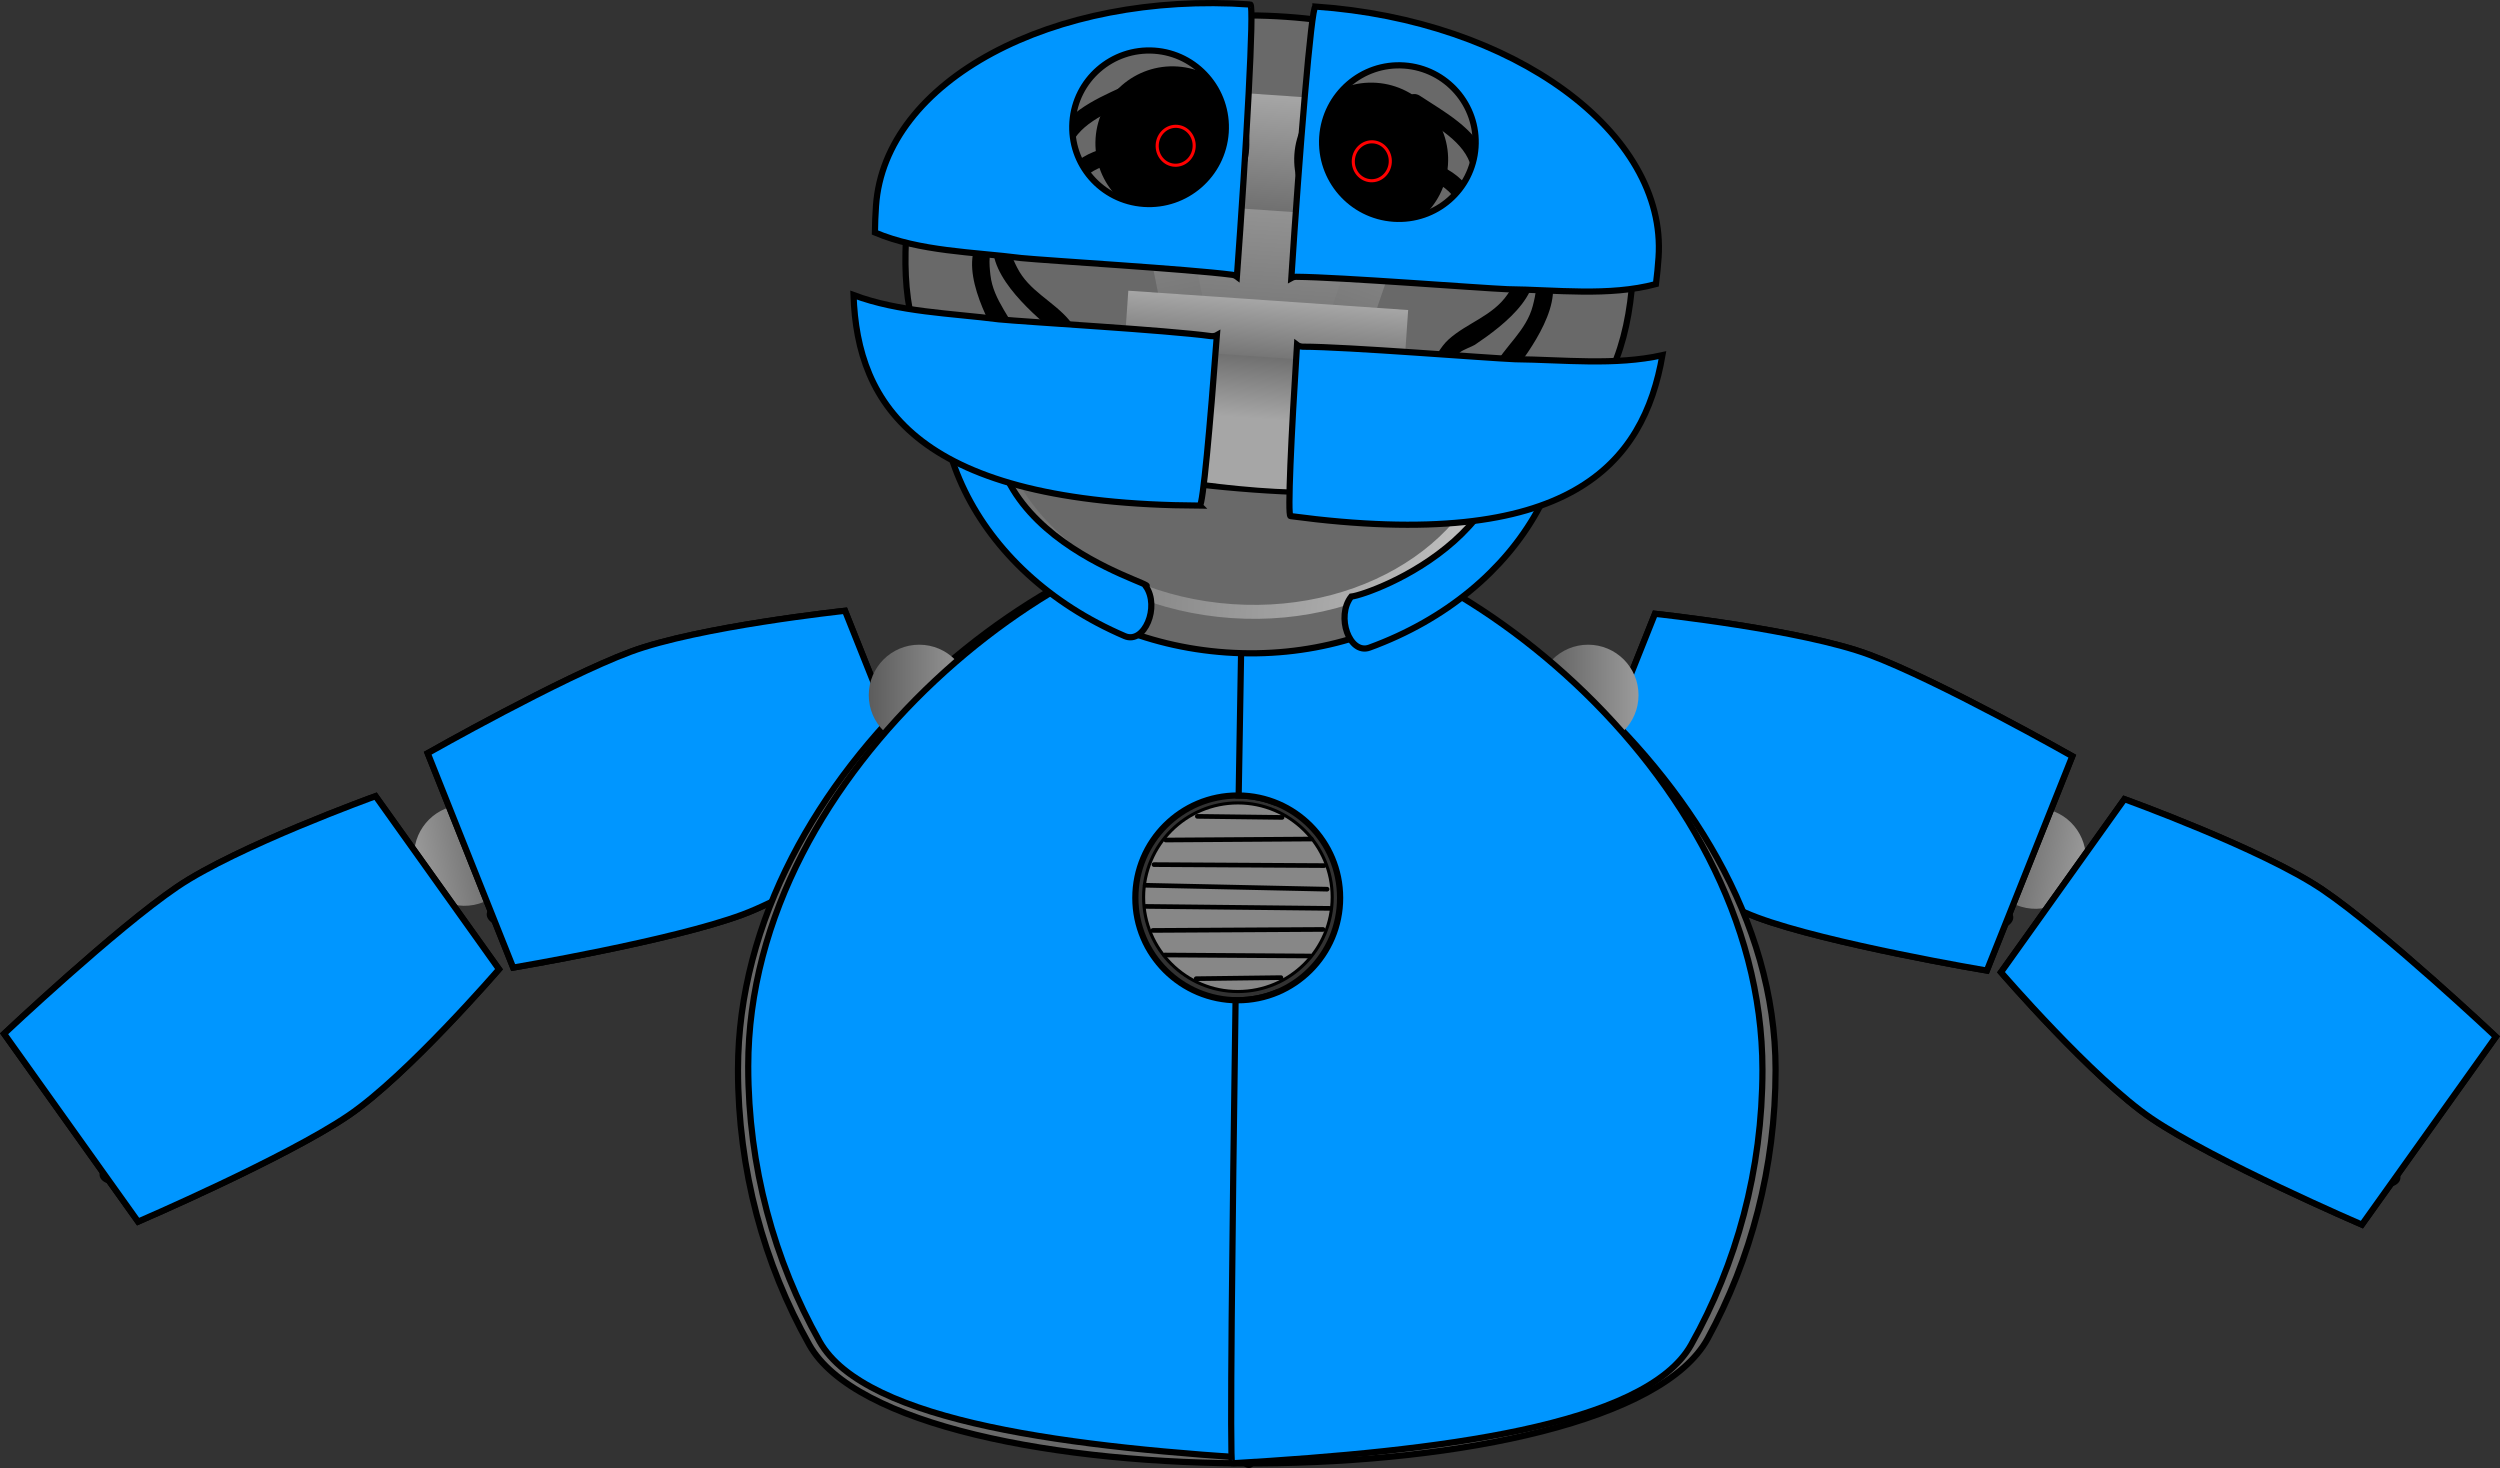 <svg version="1.1" xmlns="http://www.w3.org/2000/svg" xmlns:xlink="http://www.w3.org/1999/xlink" width="805.644" height="473.084" viewBox="0,0,805.644,473.084"><rect x="0" y="0" width="805.644" height="473.084" fill="#333333" stroke="none"/><defs><linearGradient x1="2.322" y1="365.686" x2="-29.629" y2="371.679" gradientUnits="userSpaceOnUse" id="color-1"><stop offset="0" stop-color="#5c5c5c"/><stop offset="1" stop-color="#9b9b9b"/></linearGradient><linearGradient x1="-73.616" y1="427.717" x2="-88.769" y2="406.471" gradientUnits="userSpaceOnUse" id="color-2"><stop offset="0" stop-color="#5c5c5c"/><stop offset="1" stop-color="#9b9b9b"/></linearGradient><linearGradient x1="59.985" y1="358.298" x2="50.319" y2="334.058" gradientUnits="userSpaceOnUse" id="color-3"><stop offset="0" stop-color="#5c5c5c"/><stop offset="1" stop-color="#9b9b9b"/></linearGradient><linearGradient x1="476.613" y1="366.652" x2="508.564" y2="372.644" gradientUnits="userSpaceOnUse" id="color-4"><stop offset="0" stop-color="#5c5c5c"/><stop offset="1" stop-color="#9b9b9b"/></linearGradient><linearGradient x1="552.552" y1="428.682" x2="567.704" y2="407.436" gradientUnits="userSpaceOnUse" id="color-5"><stop offset="0" stop-color="#5c5c5c"/><stop offset="1" stop-color="#9b9b9b"/></linearGradient><linearGradient x1="418.951" y1="359.264" x2="428.616" y2="335.024" gradientUnits="userSpaceOnUse" id="color-6"><stop offset="0" stop-color="#5c5c5c"/><stop offset="1" stop-color="#9b9b9b"/></linearGradient><linearGradient x1="239.132" y1="309.012" x2="239.132" y2="324.54" gradientUnits="userSpaceOnUse" id="color-7"><stop offset="0" stop-color="#5c5c5c"/><stop offset="1" stop-color="#9b9b9b"/></linearGradient><linearGradient x1="264.053" y1="351.657" x2="276.591" y2="359.104" gradientUnits="userSpaceOnUse" id="color-8"><stop offset="0" stop-color="#5c5c5c"/><stop offset="1" stop-color="#9b9b9b"/></linearGradient><linearGradient x1="215.215" y1="352.859" x2="202.677" y2="360.307" gradientUnits="userSpaceOnUse" id="color-9"><stop offset="0" stop-color="#5c5c5c"/><stop offset="1" stop-color="#9b9b9b"/></linearGradient><linearGradient x1="230.021" y1="471.7" x2="248.508" y2="471.7" gradientUnits="userSpaceOnUse" id="color-10"><stop offset="0" stop-color="#5c5c5c"/><stop offset="1" stop-color="#9b9b9b"/></linearGradient><linearGradient x1="332.163" y1="317.051" x2="364.671" y2="317.051" gradientUnits="userSpaceOnUse" id="color-11"><stop offset="0" stop-color="#5c5c5c"/><stop offset="1" stop-color="#9b9b9b"/></linearGradient><linearGradient x1="116.611" y1="317.051" x2="149.119" y2="317.051" gradientUnits="userSpaceOnUse" id="color-12"><stop offset="0" stop-color="#5c5c5c"/><stop offset="1" stop-color="#9b9b9b"/></linearGradient><linearGradient x1="155.205" y1="217.472" x2="321.19" y2="228.941" gradientUnits="userSpaceOnUse" id="color-13"><stop offset="0" stop-color="#6c6c6c"/><stop offset="1" stop-color="#c4c4c4"/></linearGradient><linearGradient x1="211.463" y1="214.17" x2="276.75" y2="218.681" gradientUnits="userSpaceOnUse" id="color-14"><stop offset="0" stop-color="#6e6e6e"/><stop offset="1" stop-color="#c0c0c0"/></linearGradient><linearGradient x1="248.853" y1="135.039" x2="243.922" y2="206.412" gradientUnits="userSpaceOnUse" id="color-15"><stop offset="0" stop-color="#a6a6a6"/><stop offset="1" stop-color="#707070"/></linearGradient><linearGradient x1="203.681" y1="121.339" x2="219.749" y2="201.907" gradientUnits="userSpaceOnUse" id="color-16"><stop offset="0" stop-color="#a6a6a6"/><stop offset="1" stop-color="#707070"/></linearGradient><linearGradient x1="294.847" y1="128.794" x2="267.742" y2="207.973" gradientUnits="userSpaceOnUse" id="color-17"><stop offset="0" stop-color="#a6a6a6"/><stop offset="1" stop-color="#707070"/></linearGradient><linearGradient x1="245.345" y1="189.833" x2="243.931" y2="210.304" gradientUnits="userSpaceOnUse" id="color-18"><stop offset="0" stop-color="#a6a6a6"/><stop offset="1" stop-color="#707070"/></linearGradient><linearGradient x1="242.977" y1="208.014" x2="241.599" y2="227.961" gradientUnits="userSpaceOnUse" id="color-19"><stop offset="0" stop-color="#707070"/><stop offset="1" stop-color="#a6a6a6"/></linearGradient><linearGradient x1="249.901" y1="123.892" x2="247.34" y2="160.962" gradientUnits="userSpaceOnUse" id="color-20"><stop offset="0" stop-color="#a6a6a6"/><stop offset="1" stop-color="#707070"/></linearGradient></defs><g transform="translate(163.354,-93.037)"><g data-paper-data="{&quot;isPaintingLayer&quot;:true}" fill-rule="nonzero" stroke-linejoin="miter" stroke-miterlimit="10" stroke-dasharray="" stroke-dashoffset="0" style="mix-blend-mode: normal"><g data-paper-data="{&quot;index&quot;:null}" stroke-linecap="butt"><path d="M-16.649,352.707c8.823,-1.655 17.317,4.156 18.972,12.979c1.655,8.823 -4.156,17.317 -12.979,18.972c-8.823,1.655 -17.317,-4.156 -18.972,-12.979c-1.655,-8.823 4.156,-17.317 12.979,-18.972z" data-paper-data="{&quot;index&quot;:null}" fill="url(#color-1)" stroke="none" stroke-width="0"/><g data-paper-data="{&quot;index&quot;:null}"><path d="M-162.034,426.169c0,0 35.94,-33.867 55.772,-47.334c19.299,-13.106 63.939,-29.229 63.939,-29.229l39.776,55.77c0,0 -29.533,34.246 -48.509,47.132c-20.105,13.653 -67.793,34.211 -67.793,34.211z" fill="#696969" stroke="#000000" stroke-width="2"/><path d="M-147.047,446.046l116.556,-79.151l15.153,21.246l-116.556,79.151z" fill="url(#color-2)" stroke="none" stroke-width="0"/><path d="M-129.775,473.89c-2.83,-1.747 -0.81,-4.561 -0.81,-4.561l2.913,-3.966c1.631,-6.46 0.912,-12.707 1.762,-19.217c0.565,-4.326 2.502,-8.344 3.309,-12.594c0.883,-4.65 0.214,-9.31 2.924,-13.718c6.825,-11.104 23.082,-16.892 34.535,-12.939c6.514,1.906 13.413,2.594 19.811,4.689c1.078,0.353 5.707,2.394 7.707,1.949c3.208,-0.713 7.547,-7.026 8.871,-8.957c7.428,-10.835 7.831,-24.591 14.85,-35.779c0,0 1.858,-2.908 4.797,-1.323c2.939,1.586 1.081,4.494 1.081,4.494c-7.275,11.125 -7.352,24.927 -14.93,35.9c-2.779,4.025 -7.877,10.825 -13.358,12.076c-5.543,1.265 -10.043,-2.02 -15.001,-3.125c-5.53,-1.232 -10.995,-2.041 -16.437,-3.636c-8.305,-3.03 -20.97,1.41 -25.951,9.664c-2.132,3.532 -1.34,7.709 -2.051,11.43c-0.794,4.153 -2.721,8.105 -3.265,12.32c-0.941,7.298 -0.309,13.94 -2.358,21.183l-3.55,5.041c0,0 -2.02,2.815 -4.85,1.068z" fill="#000000" stroke="none" stroke-width="0.5"/><path d="M-162.034,426.169c0,0 35.94,-33.867 55.772,-47.334c19.299,-13.106 63.939,-29.229 63.939,-29.229l39.776,55.77c0,0 -29.533,34.246 -48.509,47.132c-20.105,13.653 -67.793,34.211 -67.793,34.211z" fill="#0096ff" stroke="#000000" stroke-width="2"/></g><g data-paper-data="{&quot;index&quot;:null}"><path d="M-25.528,335.768c0,0 42.963,-24.348 65.429,-32.713c21.862,-8.14 69.056,-13.184 69.056,-13.184l25.372,63.63c0,0 -36.83,26.24 -58.326,34.244c-22.775,8.48 -73.984,17.107 -73.984,17.107z" fill="#696969" stroke="#000000" stroke-width="2"/><path d="M-15.699,358.639l132.036,-49.161l9.665,24.24l-132.036,49.161z" fill="url(#color-3)" stroke="none" stroke-width="0"/><path d="M-5.544,389.791c-2.333,-2.369 0.298,-4.623 0.298,-4.623l3.773,-3.159c3.12,-5.886 3.908,-12.125 6.282,-18.247c1.578,-4.068 4.414,-7.509 6.209,-11.446c1.963,-4.306 2.422,-8.992 6.102,-12.629c9.269,-9.162 26.437,-10.918 36.621,-4.355c5.874,3.401 12.411,5.709 18.128,9.266c0.963,0.599 4.974,3.683 7.022,3.726c3.286,0.07 9.002,-5.029 10.747,-6.59c9.791,-8.757 13.455,-22.023 22.933,-31.221c0,0 2.496,-2.383 4.974,-0.144c2.478,2.239 -0.018,4.622 -0.018,4.622c-9.712,9.076 -13.069,22.464 -23.039,31.32c-3.657,3.248 -10.225,8.641 -15.846,8.553c-5.684,-0.09 -9.275,-4.351 -13.828,-6.603c-5.079,-2.512 -10.194,-4.597 -15.101,-7.441c-7.346,-4.918 -20.703,-3.617 -27.505,3.215c-2.911,2.924 -3.134,7.169 -4.71,10.614c-1.759,3.845 -4.571,7.225 -6.101,11.19c-2.649,6.865 -3.615,13.467 -7.328,20.015l-4.647,4.052c0,0 -2.631,2.254 -4.965,-0.116z" fill="#000000" stroke="none" stroke-width="0.5"/><path d="M-25.528,335.768c0,0 42.963,-24.348 65.429,-32.713c21.862,-8.14 69.056,-13.184 69.056,-13.184l25.372,63.63c0,0 -36.83,26.24 -58.326,34.244c-22.775,8.48 -73.984,17.107 -73.984,17.107z" fill="#0096ff" stroke="#000000" stroke-width="2"/></g></g><g data-paper-data="{&quot;index&quot;:null}" stroke-linecap="butt"><path d="M495.585,353.673c8.823,1.655 14.634,10.149 12.979,18.972c-1.655,8.823 -10.149,14.634 -18.972,12.979c-8.823,-1.655 -14.634,-10.149 -12.979,-18.972c1.655,-8.823 10.149,-14.634 18.972,-12.979z" data-paper-data="{&quot;index&quot;:null}" fill="url(#color-4)" stroke="none" stroke-width="0"/><g data-paper-data="{&quot;index&quot;:null}"><path d="M597.783,487.685c0,0 -47.688,-20.558 -67.793,-34.211c-18.976,-12.886 -48.509,-47.132 -48.509,-47.132l39.776,-55.77c0,0 44.64,16.123 63.939,29.229c19.832,13.468 55.772,47.334 55.772,47.334z" fill="#696969" stroke="#000000" stroke-width="2"/><path d="M610.83,468.257l-116.556,-79.151l15.153,-21.246l116.556,79.151z" fill="url(#color-5)" stroke="none" stroke-width="0"/><path d="M608.711,474.855c-2.83,1.746 -4.85,-1.068 -4.85,-1.068l-3.55,-5.041c-2.049,-7.243 -1.417,-13.886 -2.358,-21.183c-0.543,-4.215 -2.47,-8.166 -3.265,-12.32c-0.711,-3.721 0.081,-7.898 -2.051,-11.43c-4.982,-8.254 -17.646,-12.694 -25.951,-9.664c-5.442,1.595 -10.907,2.404 -16.437,3.636c-4.958,1.104 -9.459,4.389 -15.001,3.125c-5.481,-1.25 -10.578,-8.051 -13.358,-12.076c-7.578,-10.973 -7.655,-24.775 -14.93,-35.9c0,0 -1.858,-2.908 1.081,-4.494c2.939,-1.586 4.797,1.323 4.797,1.323c7.019,11.188 7.423,24.944 14.85,35.779c1.324,1.931 5.663,8.243 8.871,8.957c2,0.445 6.629,-1.596 7.707,-1.949c6.399,-2.095 13.297,-2.783 19.811,-4.689c11.452,-3.953 27.71,1.835 34.535,12.939c2.709,4.408 2.041,9.069 2.924,13.718c0.807,4.25 2.744,8.268 3.309,12.594c0.85,6.511 0.131,12.758 1.762,19.217l2.913,3.966c0,0 2.02,2.815 -0.81,4.561z" fill="#000000" stroke="none" stroke-width="0.5"/><path d="M597.783,487.685c0,0 -47.688,-20.558 -67.793,-34.211c-18.976,-12.886 -48.509,-47.132 -48.509,-47.132l39.776,-55.77c0,0 44.64,16.123 63.939,29.229c19.832,13.468 55.772,47.334 55.772,47.334z" fill="#0096ff" stroke="#000000" stroke-width="2"/></g><g data-paper-data="{&quot;index&quot;:null}"><path d="M476.917,405.817c0,0 -51.209,-8.627 -73.984,-17.107c-21.496,-8.003 -58.326,-34.244 -58.326,-34.244l25.372,-63.63c0,0 47.193,5.044 69.056,13.184c22.466,8.365 65.429,32.713 65.429,32.713z" fill="#696969" stroke="#000000" stroke-width="2"/><path d="M484.969,383.844l-132.036,-49.161l9.665,-24.24l132.036,49.161z" fill="url(#color-6)" stroke="none" stroke-width="0"/><path d="M484.479,390.757c-2.333,2.369 -4.965,0.116 -4.965,0.116l-4.647,-4.052c-3.712,-6.548 -4.678,-13.15 -7.328,-20.015c-1.53,-3.965 -4.342,-7.345 -6.101,-11.19c-1.576,-3.445 -1.8,-7.69 -4.71,-10.614c-6.802,-6.833 -20.159,-8.133 -27.505,-3.215c-4.907,2.843 -10.022,4.929 -15.101,7.441c-4.553,2.252 -8.144,6.513 -13.828,6.603c-5.621,0.089 -12.19,-5.304 -15.846,-8.553c-9.97,-8.856 -13.327,-22.244 -23.039,-31.32c0,0 -2.496,-2.383 -0.018,-4.622c2.478,-2.239 4.974,0.144 4.974,0.144c9.479,9.198 13.142,22.463 22.933,31.221c1.745,1.561 7.461,6.66 10.747,6.59c2.048,-0.044 6.06,-3.127 7.022,-3.726c5.717,-3.556 12.254,-5.865 18.128,-9.266c10.184,-6.563 27.352,-4.807 36.621,4.355c3.68,3.637 4.139,8.323 6.102,12.629c1.795,3.937 4.631,7.379 6.209,11.446c2.374,6.122 3.161,12.36 6.282,18.247l3.773,3.159c0,0 2.631,2.254 0.298,4.623z" fill="#000000" stroke="none" stroke-width="0.5"/><path d="M476.917,405.817c0,0 -51.209,-8.627 -73.984,-17.107c-21.496,-8.003 -58.326,-34.244 -58.326,-34.244l25.372,-63.63c0,0 47.193,5.044 69.056,13.184c22.466,8.365 65.429,32.713 65.429,32.713z" fill="#0096ff" stroke="#000000" stroke-width="2"/></g></g><path d="M241.654,262.635c52.682,1.141 167.185,78.4 167.185,175.11c0,31.531 -7.957,61.116 -21.882,86.672c-28.785,52.827 -260.452,53.719 -289.506,1.988c-14.605,-26.005 -22.982,-56.308 -22.982,-88.66c0,-96.711 104.973,-176.457 167.185,-175.11z" fill="#696969" stroke="#000000" stroke-width="2" stroke-linecap="butt"/><path d="M129.405,324.54v-15.529h219.453v15.529z" fill="url(#color-7)" stroke="none" stroke-width="0" stroke-linecap="butt"/><path d="M230.896,388.543l66.314,-73.772l12.538,7.448l-66.314,73.772z" fill="url(#color-8)" stroke="none" stroke-width="0" stroke-linecap="butt"/><path d="M235.834,397.193l-66.314,-73.772l12.538,-7.448l66.314,73.772z" data-paper-data="{&quot;index&quot;:null}" fill="url(#color-9)" stroke="none" stroke-width="0" stroke-linecap="butt"/><path d="M230.021,562.954v-182.508h18.487v182.508z" fill="url(#color-10)" stroke="none" stroke-width="0" stroke-linecap="butt"/><path d="M264.086,383.449c0.762,-2.72 4.619,-2.183 4.619,-2.183l3.011,0.487c1.47,0.464 2.94,0.929 4.41,1.393c7.594,4.315 14.933,10.024 21.683,15.543c2.764,-0.968 5.205,-2.419 7.127,-4.529c4.492,-4.933 -0.369,-10.363 -1.422,-15.324c-1.283,-6.044 1.077,-12.275 0.001,-18.346c-1.569,-8.844 -11.092,-17.983 -19.038,-24.607c-7.585,-6.428 -21.811,-7.463 -27.829,-14.424c-5.074,-5.869 -1.979,-13.112 -5.259,-19.183c-0.517,2.613 -1.73,5.114 -3.884,7.432c-5.314,5.721 -16.522,11.327 -24.619,14.809c-5.258,2.261 -14.989,4.093 -19.09,7.475c-3.154,2.601 -3.796,6.302 -5.775,9.427c-7.775,12.28 -20.451,26.299 -1.035,36.026c4.363,2.186 8.121,3.538 13.507,3.461h1.754c0,0 3.931,0 3.931,2.773c0,2.773 -3.931,2.773 -3.931,2.773h-1.754c-14.143,-0.145 -34.193,-10.279 -32.855,-21.709c1.007,-8.599 8.293,-17.83 13.205,-25.587c0.568,-0.898 6.531,-10.403 7.05,-10.828c4.813,-3.939 14.755,-5.914 20.906,-8.55c7.199,-3.085 17.439,-8.14 22.219,-13.204c4.586,-4.859 3.29,-11.53 0.318,-18.207c-5.208,-5.825 -11.55,-11.152 -19.117,-14.986c0,0 -3.183,-1.628 -0.875,-3.873c2.307,-2.245 5.49,-0.618 5.49,-0.618c1.989,1.026 3.913,2.142 5.769,3.337c-0.315,-0.616 -0.604,-1.212 -0.86,-1.785c0,0 -1.185,-2.644 2.563,-3.48c3.748,-0.836 4.933,1.808 4.933,1.808c2.191,4.888 5.75,10.526 8.503,16.298c4.303,4.7 7.885,9.716 10.662,14.647c3.387,6.013 0.427,13.252 5.047,18.963c2.753,3.404 10.369,4.227 14.753,6.007c4.726,1.919 8.747,4.694 12.284,7.622c8.965,7.528 19.019,17.492 20.823,27.465c1.099,6.076 -1.306,12.333 0.001,18.353c1.445,6.658 6.271,12.312 0.332,18.928c-2.389,2.661 -5.33,4.576 -8.633,5.923c0.126,0.104 0.251,0.207 0.376,0.311c4.835,3.998 7.877,8.236 14.404,11.053c20.327,8.773 23.592,-14.243 20.929,-22.86c-11.539,-22.439 -26.472,-46.032 -8.444,-69.376c2.58,-3.34 6.21,-5.944 10.013,-8.466c0.221,1.384 1.885,2.459 3.906,2.459c0.234,0 0.462,-0.014 0.685,-0.042c0.321,0.446 0.807,0.823 1.402,1.089c-3.507,2.282 -6.848,4.656 -9.105,7.616c-16.757,21.983 -1.622,44.175 9.098,65.186c1.702,5.567 3.333,12.219 0.842,17.824c-4.754,10.694 -18.832,17.417 -33.416,11.306c-7.394,-3.098 -10.913,-7.726 -16.294,-12.189c-0.71,-0.589 -1.43,-1.188 -2.159,-1.796c-8.832,1.445 -18.912,0.437 -27.718,-0.661c-1.665,-0.316 -3.329,-0.631 -4.994,-0.947l0.146,0.096c0,0 -3.931,0 -3.931,-2.773c0,-2.773 3.931,-2.773 3.931,-2.773l1.9,0.096c1.551,0.296 3.103,0.592 4.654,0.888c6.093,0.752 13.444,1.721 20.183,1.258c-5.501,-4.474 -11.377,-8.956 -17.378,-12.391c-1.162,-0.351 -2.323,-0.702 -3.484,-1.053l-1.374,-0.124c0,0 -3.856,-0.538 -3.094,-3.258z" fill="#000000" stroke="none" stroke-width="0.5" stroke-linecap="butt"/><path d="M227.562,395.76c2.17,2.486 -2.221,3.715 -2.221,3.715l-3.099,0.709c-7.866,4.33 -12.504,10.191 -18.219,15.522c-20.874,19.262 -68.011,16.936 -85.78,-3.094c-9.98,-11.25 -0.196,-28.663 11.161,-38.205c16.936,-16.209 18.641,-30.011 10.341,-47.955c-2.111,-4.564 -6.625,-11.586 -14.29,-14.964c1.279,-0.53 1.841,-1.325 1.841,-1.325c0.793,-1.164 1.792,-2.306 3.036,-3.344c7.466,3.07 12.41,8.218 15.958,13.295c14.038,20.087 10.553,38.839 -8.603,57.254c-9.801,8.219 -16.316,20.426 -12.508,30.563c1.062,2.827 5.119,5.068 8.531,6.964c6.052,3.363 12.409,7.665 21.214,8.758c17.394,2.16 32.195,-2.771 40.724,-10.825c6.213,-5.795 11.258,-11.795 19.706,-16.588l5.645,-1.737c0,0 4.391,-1.229 6.562,1.257z" fill="#000000" stroke="none" stroke-width="0.5" stroke-linecap="butt"/><path d="M243.281,384.745c2.773,0 2.773,3.814 2.773,3.814l-0.145,2.901c-2.026,8.234 -2.767,17.233 -5.371,25.2c-1.43,4.375 -5.703,10.357 -5.317,15.821c0.397,5.623 4.495,10.648 7.029,14.512c5.715,8.718 12.643,15.477 18.529,24.05c1.168,4.066 2.89,8.146 2.252,12.794c-2.298,16.748 -20.256,26.244 -29.619,34.382c-2.728,2.371 -6.592,2.963 -8.385,6.653c-0.532,1.095 0.314,2.602 0.562,3.874c1.297,6.66 2.771,11.827 5.58,17.544c2.763,5.625 5.197,9.073 9.309,12.784c0,0 2.315,2.098 0.79,5.283c-1.526,3.184 -3.841,1.086 -3.841,1.086c-4.693,-4.268 -7.701,-8.456 -10.854,-14.886c-2.823,-5.758 -9.504,-21.465 -6.489,-29.139c0.479,-1.221 9.044,-8.496 10.367,-9.646c8.947,-7.776 30.667,-18.48 25.656,-36.623c-8.115,-11.365 -25.273,-24.499 -26.418,-42.189c-0.478,-7.388 3.812,-13.406 5.821,-19.508c2.524,-7.669 3.203,-16.475 5.148,-24.429l-0.145,-0.464c0,0 0,-3.814 2.773,-3.814z" fill="#000000" stroke="none" stroke-width="0.5" stroke-linecap="butt"/><g><path d="M196.579,421.88v-75.426h78.568v75.426z" fill="#323232" stroke="none" stroke-width="0" stroke-linecap="butt"/><g stroke="#000000"><path d="M235.569,351.782c16.785,0 30.392,13.607 30.392,30.392c0,16.785 -13.607,30.392 -30.392,30.392c-16.785,0 -30.392,-13.607 -30.392,-30.392c0,-16.785 13.607,-30.392 30.392,-30.392z" fill="#878787" stroke-width="1" stroke-linecap="butt"/><path d="M212.332,363.741l46.903,-0.317" fill="none" stroke-width="1.5" stroke-linecap="round"/><path d="M208.529,371.664l54.826,0.317" fill="none" stroke-width="1.5" stroke-linecap="round"/><path d="M205.676,378.319l58.629,1.268" fill="none" stroke-width="1.5" stroke-linecap="round"/><path d="M205.809,385.133l59.58,0.634" fill="none" stroke-width="1.5" stroke-linecap="round"/><path d="M249.801,356.455l-27.303,-0.341" fill="none" stroke-width="1.5" stroke-linecap="round"/><path d="M211.962,400.798l46.903,0.317" data-paper-data="{&quot;index&quot;:null}" fill="none" stroke-width="1.5" stroke-linecap="round"/><path d="M208.159,392.875l54.826,-0.317" data-paper-data="{&quot;index&quot;:null}" fill="none" stroke-width="1.5" stroke-linecap="round"/><path d="M222.128,408.426l27.303,-0.341" data-paper-data="{&quot;index&quot;:null}" fill="none" stroke-width="1.5" stroke-linecap="round"/></g></g><path d="M364.671,317.051c0,8.977 -7.277,16.254 -16.254,16.254c-8.977,0 -16.254,-7.277 -16.254,-16.254c0,-8.977 7.277,-16.254 16.254,-16.254c8.977,0 16.254,7.277 16.254,16.254z" fill="url(#color-11)" stroke="none" stroke-width="0" stroke-linecap="butt"/><path d="M149.119,317.051c0,8.977 -7.277,16.254 -16.254,16.254c-8.977,0 -16.254,-7.277 -16.254,-16.254c0,-8.977 7.277,-16.254 16.254,-16.254c8.977,0 16.254,7.277 16.254,16.254z" fill="url(#color-12)" stroke="none" stroke-width="0" stroke-linecap="butt"/><path d="M244.953,261.535c0.129,0.002 0.854,39.418 1.655,89.767c-3.467,-1.237 -7.201,-1.911 -11.093,-1.911c-18.221,0 -32.993,14.771 -32.993,32.993c0,18.221 14.771,32.993 32.993,32.993c4.243,0 8.3,-0.801 12.026,-2.26c1.076,75.312 1.908,150.424 1.12,150.378c-66.042,-3.886 -133.157,-11.919 -147.911,-38.189c-14.605,-26.005 -22.982,-56.308 -22.982,-88.66c0,-96.711 104.973,-176.457 167.185,-175.11z" fill="#0096ff" stroke="#000000" stroke-width="2" stroke-linecap="butt"/><path d="M404.607,437.745c0,32.353 -8.377,62.656 -22.982,88.66c-14.754,26.27 -81.869,34.302 -147.911,38.188c-0.784,0.046 0.036,-74.301 1.104,-149.225c0.232,0.005 0.465,0.007 0.698,0.007c18.221,0 32.993,-14.771 32.993,-32.993c0,-18.121 -14.609,-32.83 -32.693,-32.991c0.781,-48.902 1.48,-86.756 1.607,-86.758c62.212,-1.347 167.185,78.4 167.185,175.11z" data-paper-data="{&quot;index&quot;:null}" fill="#0096ff" stroke="#000000" stroke-width="2" stroke-linecap="butt"/><path d="M242.848,143.952c52.863,3.653 93.253,42.284 90.213,86.286c-3.04,44.002 -48.359,76.711 -101.223,73.059c-52.863,-3.653 -93.253,-42.284 -90.213,-86.286c3.04,-44.002 48.359,-76.711 101.223,-73.059z" fill="#696969" stroke="#000000" stroke-width="2" stroke-linecap="butt"/><path d="M242.811,156.444c45.835,3.167 80.927,35.625 78.379,72.497c-2.548,36.872 -41.77,64.195 -87.605,61.028c-45.835,-3.167 -80.927,-35.625 -78.379,-72.497c2.548,-36.872 41.77,-64.195 87.605,-61.028z" fill="none" stroke="url(#color-13)" stroke-width="4.5" stroke-linecap="butt"/><g stroke="none" stroke-width="0" stroke-linecap="butt"><path d="M209.092,248.473l4.741,-68.607l65.287,4.511l-4.741,68.607z" fill="url(#color-14)"/><path d="M267.04,206.335l1.376,-19.918l7.746,0.535l-1.376,19.918z" fill="#ffffff"/><path d="M265.473,229.02l1.376,-19.918l7.746,0.535l-1.376,19.918z" fill="#ffffff"/><path d="M263.944,251.151l1.376,-19.918l7.746,0.535l-1.376,19.918z" fill="#ffffff"/><path d="M215.623,202.227l1.376,-19.918l7.746,0.535l-1.376,19.918z" fill="#ffffff"/><path d="M214.056,224.911l1.376,-19.918l7.746,0.535l-1.376,19.918z" fill="#ffffff"/><path d="M212.527,247.043l1.376,-19.918l7.746,0.535l-1.376,19.918z" fill="#ffffff"/><path d="M243.664,249.639l0.459,-6.639l14.939,1.032l-0.459,6.639z" fill="#ffffff"/><path d="M226.447,248.338l0.459,-6.639l14.939,1.032l-0.459,6.639z" fill="#ffffff"/></g><path d="M145.591,189.758c17.395,-40.532 70.971,-56.448 119.665,-35.55c25.445,10.92 -71.618,-16.268 -102.313,52.09c-26.89,57.3 48.728,75.314 42.936,75.629c4.661,6.684 -0.495,18.789 -6.769,16.097c-48.695,-20.898 -70.914,-67.733 -53.519,-108.265z" fill="#0096ff" stroke="#000000" stroke-width="2" stroke-linecap="butt"/><path d="M337.351,196.578c15.14,41.427 -9.62,86.97 -59.389,105.16c-6.412,2.344 -10.895,-10.027 -5.874,-16.445c6.496,-0.723 66.064,-22.419 47.028,-73.154c-26.891,-69.942 -125.302,-48.131 -99.295,-57.635c49.77,-18.19 102.39,0.648 117.53,42.075z" data-paper-data="{&quot;index&quot;:null}" fill="#0096ff" stroke="#000000" stroke-width="2" stroke-linecap="butt"/><path d="M251.052,98.44c64.608,4.464 114.627,42.185 111.72,84.251c-2.907,42.067 -24.838,75.272 -122.246,68.085c-102.893,-7.591 -114.627,-42.185 -111.72,-84.251c2.907,-42.067 57.638,-72.549 122.246,-68.085z" fill="#696969" stroke="#000000" stroke-width="2" stroke-linecap="butt"/><path d="M215.151,204.424l4.932,-71.373l57.541,3.976l-4.932,71.373z" fill="url(#color-15)" stroke="none" stroke-width="0" stroke-linecap="butt"/><path d="M212.931,202.953l-16.068,-80.569l13.636,-2.092l16.068,80.569z" fill="url(#color-16)" stroke="none" stroke-width="0" stroke-linecap="butt"/><path d="M261.135,205.968l27.106,-79.178l13.214,4.008l-27.106,79.178z" data-paper-data="{&quot;index&quot;:null}" fill="url(#color-17)" stroke="none" stroke-width="0" stroke-linecap="butt"/><path d="M198.838,207.188l1.415,-20.471l90.185,6.231l-1.415,20.471z" fill="url(#color-18)" stroke="none" stroke-width="0" stroke-linecap="butt"/><path d="M184.869,211.617c-2.682,0.703 -3.385,-1.98 -3.385,-1.98l-0.211,-0.962c-1.236,-2.727 -2.298,-6.484 -4.252,-8.839c-0.755,-0.909 -3.81,-2.525 -4.43,-3.081c-8.514,-7.651 -22.314,-21.318 -12.744,-32.915c3.669,-0.92 14.977,-1.397 16.354,-6.5c1.956,-7.244 -2.818,-13.556 1.128,-21.025c4.571,-8.65 15.538,-12.651 23.966,-16.674c0,0 2.503,-1.194 3.697,1.309c1.194,2.503 -1.309,3.697 -1.309,3.697c-7.103,3.388 -17.573,6.901 -21.429,14.217c-4.792,9.091 4.826,20.092 -6.609,26.532c-1.21,0.681 -2.587,1.023 -3.927,1.388c-1.98,0.54 -6.704,1.365 -8.962,1.777c-2.251,2.873 0.239,7.847 1.669,10.705c3.766,7.53 11.643,10.821 16.767,16.916c2.386,2.838 3.621,6.875 5.131,10.202l0.525,1.847c0,0 0.703,2.682 -1.98,3.385z" fill="#000000" stroke="none" stroke-width="0.5" stroke-linecap="butt"/><path d="M163.779,219.063c-2.76,-0.27 -2.49,-3.03 -2.49,-3.03l0.136,-0.976c-0.215,-2.986 0.091,-6.879 -0.926,-9.765c-0.393,-1.115 -2.7,-3.688 -3.088,-4.425c-5.336,-10.127 -13.545,-27.729 -0.55,-35.291c3.76,0.408 14.533,3.879 17.594,-0.431c4.344,-6.118 2.054,-13.693 8.343,-19.332c7.285,-6.531 18.959,-6.484 28.259,-7.337c0,0 2.761,-0.253 3.014,2.508c0.253,2.761 -2.508,3.014 -2.508,3.014c-7.837,0.717 -18.876,0.385 -25.027,5.911c-7.645,6.868 -2.435,20.519 -15.393,22.598c-1.371,0.22 -2.782,0.063 -4.164,-0.059c-2.044,-0.18 -6.762,-1.042 -9.023,-1.438c-3.107,1.915 -2.495,7.443 -2.144,10.62c0.924,8.368 7.172,14.185 9.867,21.678c1.255,3.489 1.015,7.704 1.278,11.348l-0.148,1.915c0,0 -0.27,2.76 -3.03,2.49z" fill="#000000" stroke="none" stroke-width="0.5" stroke-linecap="butt"/><path d="M296.227,213.566l0.774,-1.758c1.953,-3.088 3.732,-6.917 6.485,-9.4c5.914,-5.332 14.168,-7.509 18.934,-14.449c1.809,-2.635 4.959,-7.218 3.125,-10.374c-2.18,-0.719 -6.746,-2.186 -8.633,-2.993c-1.276,-0.546 -2.594,-1.074 -3.699,-1.915c-10.441,-7.952 0.598,-17.525 -2.897,-27.189c-2.813,-7.776 -12.701,-12.696 -19.27,-17.029c0,0 -2.315,-1.527 -0.788,-3.842c1.527,-2.315 3.842,-0.788 3.842,-0.788c7.795,5.144 18.108,10.615 21.445,19.811c2.882,7.941 -2.715,13.536 -1.774,20.98c0.663,5.244 11.798,7.272 15.305,8.688c7.884,12.803 -7.664,24.442 -17.15,30.849c-0.69,0.466 -3.939,1.646 -4.811,2.443c-2.26,2.064 -3.828,5.64 -5.428,8.17l-0.341,0.924c0,0 -1.065,2.56 -3.625,1.495c-2.56,-1.065 -1.495,-3.625 -1.495,-3.625z" data-paper-data="{&quot;index&quot;:null}" fill="#000000" stroke="none" stroke-width="0.5" stroke-linecap="butt"/><path d="M314.929,224.585l0.117,-1.917c0.762,-3.574 1.104,-7.781 2.827,-11.064c3.7,-7.051 10.688,-11.953 12.755,-20.115c0.784,-3.098 2.151,-8.49 -0.663,-10.814c-2.294,0.081 -7.086,0.286 -9.135,0.183c-1.387,-0.07 -2.805,-0.108 -4.133,-0.515c-12.549,-3.842 -5.511,-16.647 -12.138,-24.501c-5.333,-6.32 -16.313,-7.509 -23.976,-9.297c0,0 -2.7,-0.63 -2.07,-3.331c0.63,-2.7 3.331,-2.07 3.331,-2.07c9.095,2.124 20.664,3.683 26.981,11.154c5.455,6.45 2.144,13.638 5.605,20.295c2.438,4.689 13.587,2.733 17.367,2.846c11.832,9.278 1.279,25.584 -5.398,34.88c-0.486,0.676 -3.125,2.909 -3.667,3.958c-1.405,2.719 -1.637,6.617 -2.261,9.545l-0,0.985c0,0 -0.112,2.771 -2.883,2.659c-2.771,-0.112 -2.659,-2.883 -2.659,-2.883z" data-paper-data="{&quot;index&quot;:null}" fill="#000000" stroke="none" stroke-width="0.5" stroke-linecap="butt"/><path d="M145.605,221.328l1.378,-19.947l191.989,13.266l-1.378,19.947c0,0 -34.138,20.339 -95.647,15.6c-67.714,-5.217 -96.342,-28.865 -96.342,-28.865z" fill="url(#color-19)" stroke="none" stroke-width="0" stroke-linecap="butt"/><path d="M207.78,158.228l2.561,-37.07l79.119,5.467l-2.561,37.07z" fill="url(#color-20)" stroke="#000000" stroke-width="0" stroke-linecap="butt"/><path d="M216.292,118.681c12.385,0.856 21.752,11.285 20.922,23.295c-0.83,12.009 -11.542,21.051 -23.927,20.196c-12.385,-0.856 -21.752,-11.285 -20.922,-23.295c0.83,-12.009 11.542,-21.051 23.927,-20.196z" fill="#ffffff" stroke="#000000" stroke-width="2" stroke-linecap="butt"/><path d="M189.711,137.507c0.942,-13.634 12.825,-23.98 26.458,-23.038c13.634,0.942 23.98,12.825 23.038,26.458c-0.942,13.634 -12.825,23.98 -26.458,23.038c-13.634,-0.942 -23.98,-12.825 -23.038,-26.458z" data-paper-data="{&quot;noHover&quot;:false,&quot;origItem&quot;:[&quot;Path&quot;,{&quot;applyMatrix&quot;:true,&quot;segments&quot;:[[[384.72744,349.27406],[-21.77325,0],[21.77325,0]],[[424.15135,309.85014],[0,21.77325],[0,-21.77325]],[[384.72744,270.42623],[21.77325,0],[-21.77325,0]],[[345.30352,309.85014],[0,-21.77325],[0,21.77325]]],&quot;closed&quot;:true,&quot;fillColor&quot;:[0,0,0,1]}]}" fill="#000000" stroke="none" stroke-width="0.5" stroke-linecap="butt"/><path d="M223.292,255.974c-91.113,-0.451 -110.389,-32.35 -111.594,-67.85c14.656,5.49 31.439,5.848 46.846,7.82c8.861,0.872 54.424,3.482 68.364,5.418c0,0 1.052,0.142 1.892,-0.34c-2.211,29.613 -4.533,54.956 -5.509,54.951z" fill="#0096ff" stroke="#000000" stroke-width="2" stroke-linecap="butt"/><path d="M280.088,122.46c12.385,0.856 21.752,11.285 20.922,23.295c-0.83,12.009 -11.542,21.051 -23.927,20.196c-12.385,-0.856 -21.752,-11.285 -20.922,-23.295c0.83,-12.009 11.542,-21.051 23.927,-20.196z" fill="#ffffff" stroke="#000000" stroke-width="2" stroke-linecap="butt"/><path d="M276.807,169.218c-13.633,-0.942 -23.98,-12.825 -23.038,-26.458c0.942,-13.633 12.825,-23.98 26.458,-23.038c13.633,0.942 23.98,12.825 23.038,26.458c-0.942,13.633 -12.825,23.98 -26.458,23.038z" data-paper-data="{&quot;noHover&quot;:false,&quot;origItem&quot;:[&quot;Path&quot;,{&quot;applyMatrix&quot;:true,&quot;segments&quot;:[[[526.54509,311.16443],[0,21.7732],[0,-21.7732]],[[487.12118,271.74051],[21.7732,0],[-21.7732,0]],[[447.69726,311.16443],[0,-21.7732],[0,21.7732]],[[487.12118,350.58835],[-21.7732,0],[21.7732,0]]],&quot;closed&quot;:true,&quot;fillColor&quot;:[0,0,0,1]}]}" fill="#000000" stroke="none" stroke-width="0.5" stroke-linecap="butt"/><path d="M252.516,259.351c-0.967,-0.129 0.218,-25.551 2.101,-55.187c0.766,0.593 1.828,0.597 1.828,0.597c14.074,-0.001 59.563,3.682 68.459,4.036c15.532,0.165 32.205,2.119 47.477,-1.303c-6.076,34.996 -29.555,63.941 -119.865,51.857z" data-paper-data="{&quot;index&quot;:null}" fill="#0096ff" stroke="#000000" stroke-width="2" stroke-linecap="butt"/><path d="M284.667,145.421c-0.239,3.458 -3.096,6.078 -6.381,5.851c-3.285,-0.227 -5.755,-3.214 -5.516,-6.673c0.239,-3.458 3.096,-6.078 6.381,-5.851c3.285,0.227 5.755,3.214 5.516,6.673z" fill="#000000" stroke="#ff0000" stroke-width="1" stroke-linecap="butt"/><path d="M221.468,140.425c-0.239,3.458 -3.096,6.078 -6.381,5.851c-3.285,-0.227 -5.755,-3.214 -5.516,-6.673c0.239,-3.458 3.096,-6.078 6.381,-5.851c3.285,0.227 5.755,3.214 5.516,6.673z" fill="#000000" stroke="#ff0000" stroke-width="1" stroke-linecap="butt"/><path d="M260.553,95.148c63.85,4.412 113.355,40.614 110.575,80.861c-0.199,2.873 -0.469,5.736 -0.837,8.57c-15.186,4.058 -32.25,1.837 -47.841,1.664c-8.652,-0.345 -53.89,-3.9 -68.144,-4.011c0,0 -0.816,-0.003 -1.515,0.394c2.626,-40.627 6.441,-87.569 7.763,-87.478zM312.135,140.535c0.942,-13.633 -9.346,-25.449 -22.98,-26.391c-13.633,-0.942 -25.449,9.346 -26.391,22.98c-0.942,13.633 9.346,25.449 22.98,26.391c13.633,0.942 25.449,-9.346 26.391,-22.98z" data-paper-data="{&quot;index&quot;:null}" fill="#0096ff" stroke="#000000" stroke-width="2" stroke-linecap="butt"/><path d="M239.587,94.479c1.321,0.091 -1.356,47.112 -4.343,87.714c-0.638,-0.489 -1.446,-0.598 -1.446,-0.598c-14.134,-1.85 -59.431,-4.551 -68.048,-5.399c-15.467,-1.973 -32.674,-2.12 -47.158,-8.228c0.026,-2.858 0.151,-5.73 0.35,-8.604c2.781,-40.246 56.796,-69.296 120.645,-64.884zM205.232,158.732c13.634,0.942 25.449,-9.346 26.391,-22.98c0.942,-13.634 -9.346,-25.449 -22.98,-26.391c-13.634,-0.942 -25.449,9.346 -26.391,22.98c-0.942,13.634 9.346,25.449 22.98,26.391z" fill="#0096ff" stroke="#000000" stroke-width="2" stroke-linecap="butt"/></g></g></svg>